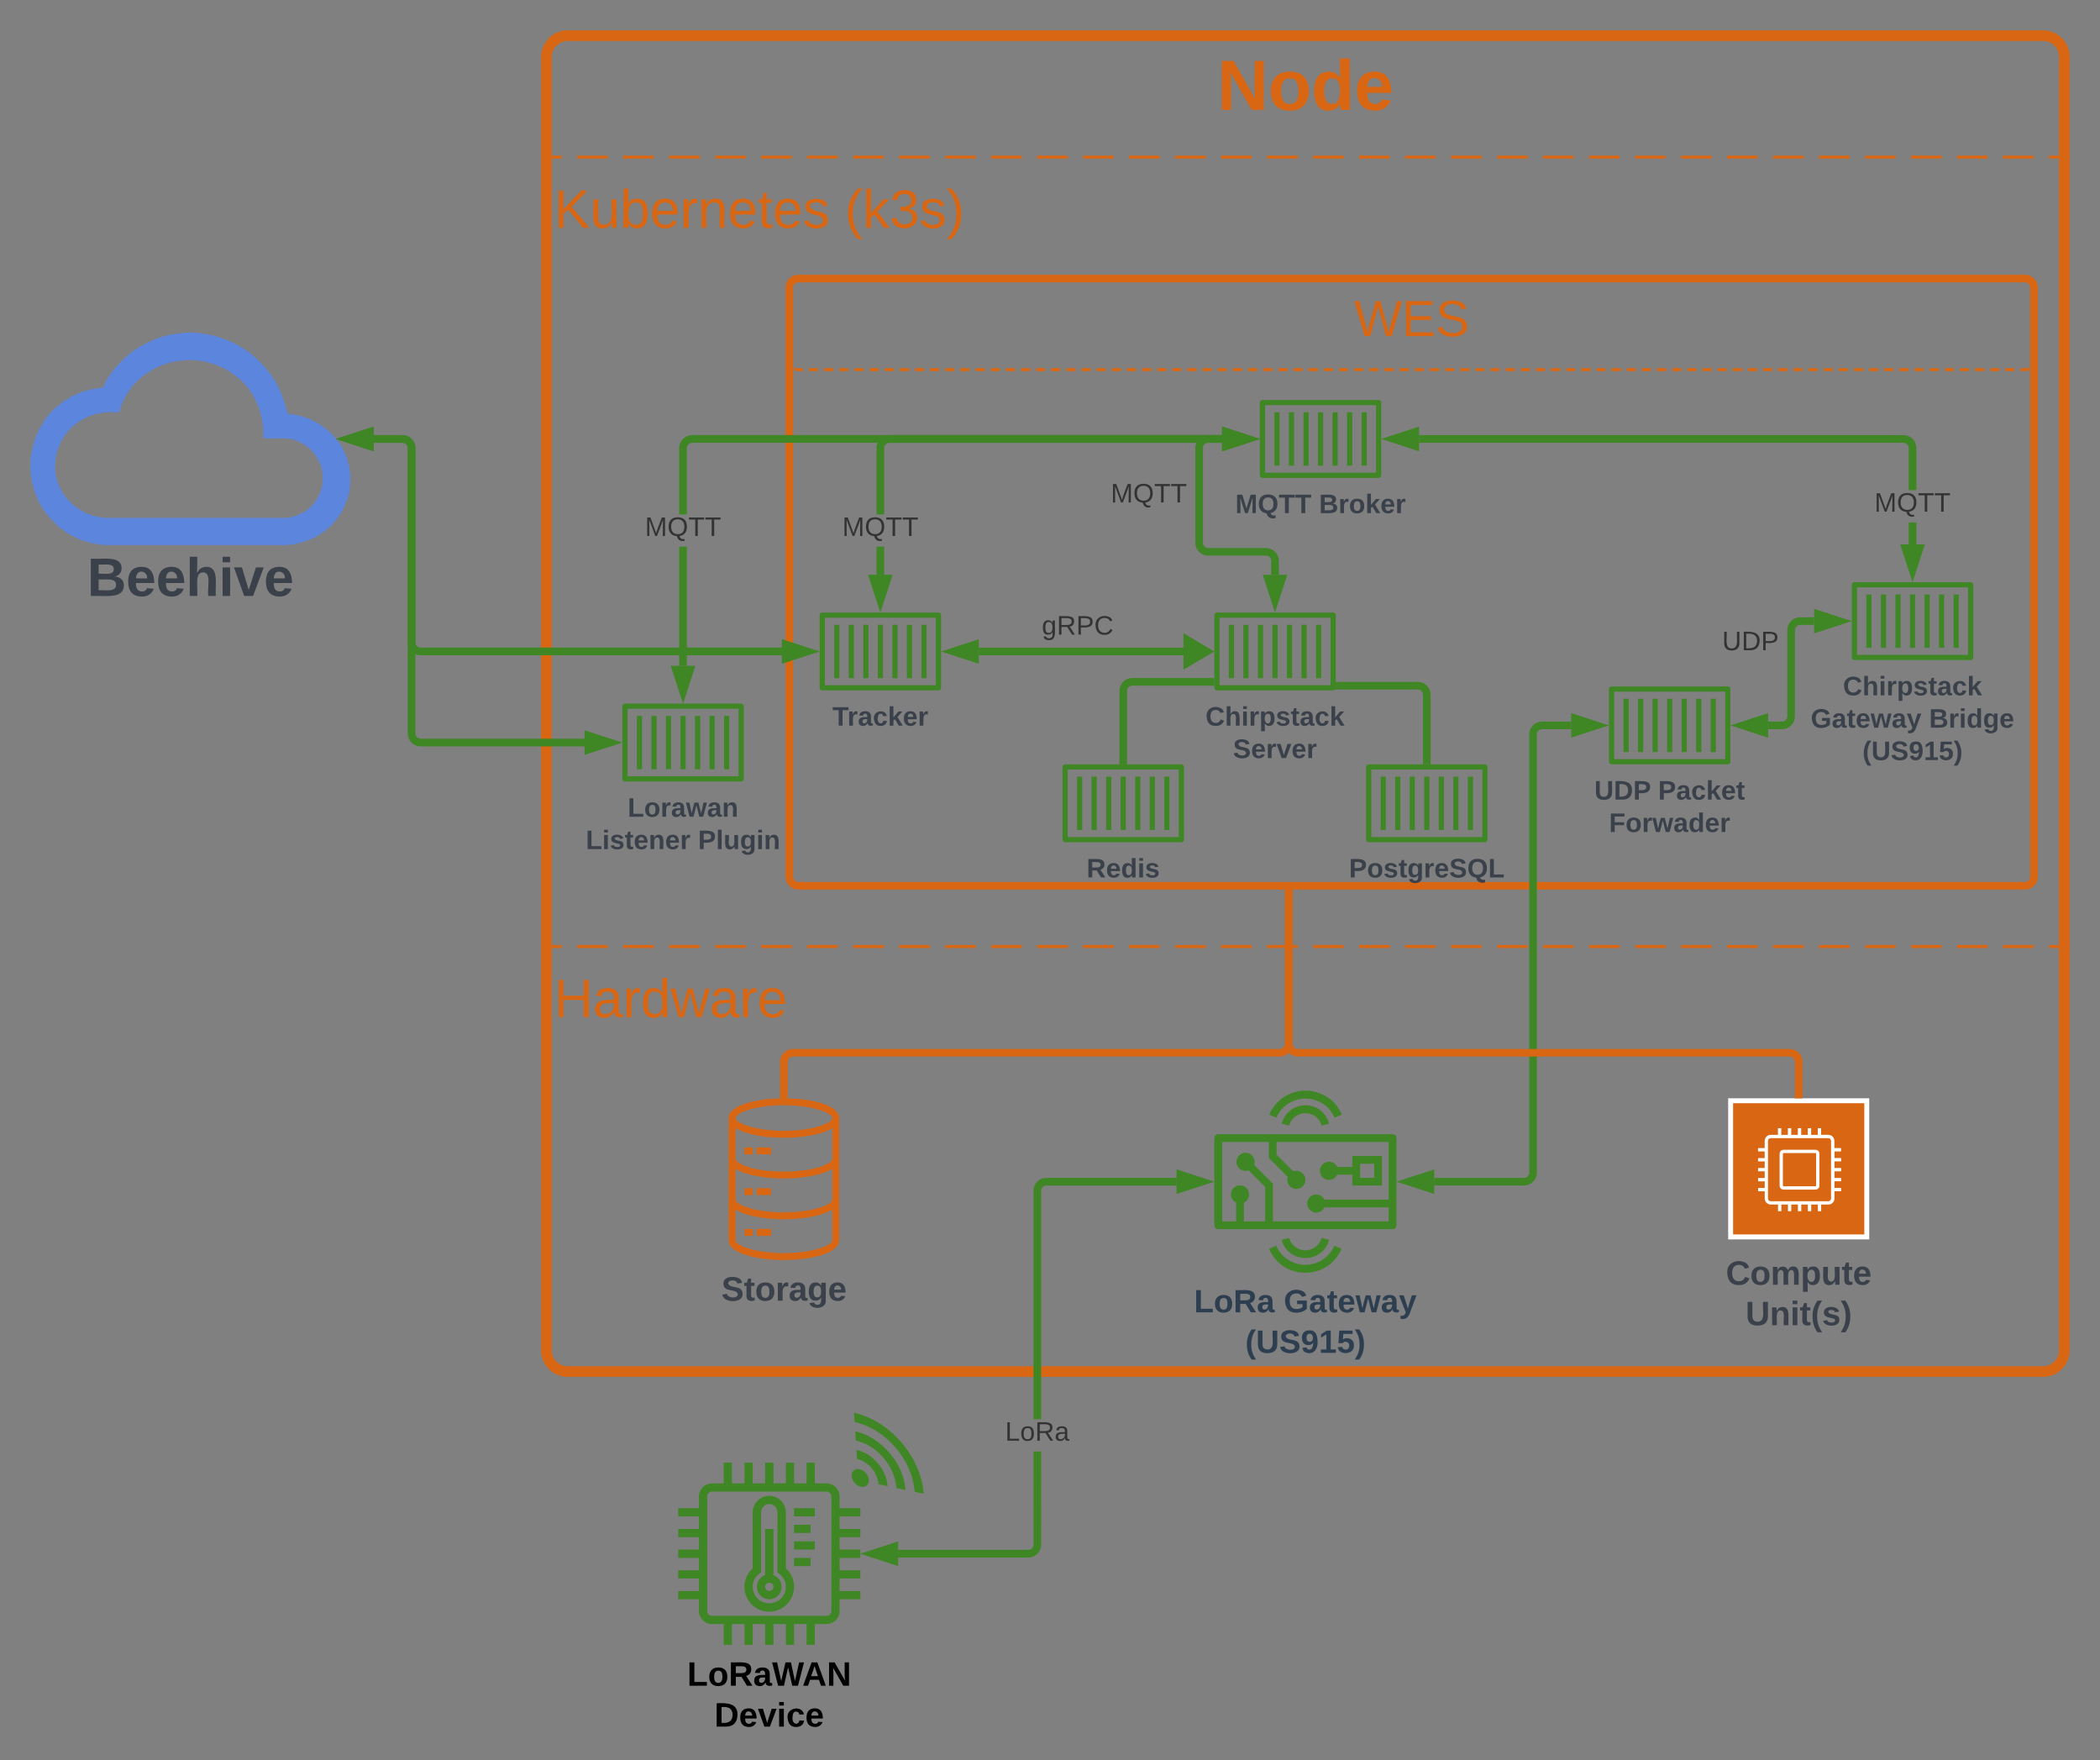 <svg xmlns="http://www.w3.org/2000/svg" xmlns:xlink="http://www.w3.org/1999/xlink" xmlns:lucid="lucid" width="1383.51" height="1159.43"><rect width="100%" height="100%" fill="#808080" stroke="none"/><g transform="translate(-259.993 203.5)" lucid:page-tab-id="0_0"><path d="M620-100h1000v520H620z" fill-opacity="0"/><path d="M640.2-100h20.2m10.1 0h20.2m10.1 0H721m10.1 0h20.2m10.1 0h20.22m10.1 0h20.2m10.1 0h20.2m10.1 0h20.2m10.1 0h20.2m10.1 0h20.2m10.1 0h20.2m10.12 0h20.2m10.1 0h20.2m10.1 0h20.2m10.1 0h20.2m10.1 0h20.2m10.1 0h20.2m10.1 0h20.22m10.1 0h20.2m10.1 0h20.2m10.1 0h20.2m10.1 0h20.2m10.1 0h20.2m10.1 0h20.2m10.12 0h20.2m10.1 0h20.2m10.1 0h20.2m10.1 0h20.2m10.1 0h20.2m10.1 0h20.2m10.1 0h20.2m10.12 0h20.2m10.1 0h10.1v10.2m0 10.2v20.38m0 10.2v20.4m0 10.2V1.95m0 10.2v20.4m0 10.18v20.4m0 10.2V93.7m0 10.2v20.4m0 10.2v20.38m0 10.2v20.4m0 10.2v20.38m0 10.2v20.4m0 10.18v20.4m0 10.2v20.38m0 10.2v20.4m0 10.2V369m0 10.2v20.4m0 10.18V420h-10.1m-10.1 0h-20.2m-10.1 0h-20.2m-10.1 0H1519m-10.1 0h-20.2m-10.1 0h-20.22m-10.1 0h-20.2m-10.1 0h-20.2m-10.1 0h-20.2m-10.1 0h-20.2m-10.1 0h-20.2m-10.1 0h-20.2m-10.12 0h-20.2m-10.1 0h-20.2m-10.1 0h-20.2m-10.1 0h-20.2m-10.1 0h-20.2m-10.1 0h-20.2m-10.1 0h-20.22m-10.1 0h-20.2m-10.1 0h-20.2m-10.1 0h-20.2m-10.1 0h-20.2m-10.1 0h-20.2m-10.1 0h-20.2m-10.12 0h-20.2m-10.1 0h-20.2m-10.1 0h-20.2m-10.1 0h-20.2m-10.1 0h-20.2m-10.1 0h-20.2m-10.1 0H670.5m-10.1 0h-20.2m-10.1 0H620v-10.2m0-10.2v-20.38m0-10.2v-20.4m0-10.2v-20.38m0-10.2v-20.4m0-10.2v-20.38m0-10.2V226.3m0-10.2v-20.4m0-10.2V165.1m0-10.2v-20.4m0-10.2v-20.38m0-10.2v-20.4m0-10.18v-20.4m0-10.2V12.17m0-10.2v-20.4m0-10.2V-49m0-10.2v-20.4m0-10.18V-100h10.1" stroke="#d86613" stroke-width="2" fill="none"/><path d="M780-14a6 6 0 0 1 6-6h808a6 6 0 0 1 6 6v388a6 6 0 0 1-6 6H786a6 6 0 0 1-6-6z" stroke="#d86613" stroke-width="5" fill-opacity="0"/><path d="M620-174a6 6 0 0 1 6-6h988a6 6 0 0 1 6 6v68a6 6 0 0 1-6 6H626a6 6 0 0 1-6-6z" fill="#fff" fill-opacity="0"/><use xlink:href="#a" transform="matrix(1,0,0,1,625,-175) translate(436.861 43.896)"/><path d="M620-166a14 14 0 0 1 14-14h972a14 14 0 0 1 14 14v852a14 14 0 0 1-14 14H634a14 14 0 0 1-14-14z" stroke="#d86613" stroke-width="7" fill-opacity="0"/><path d="M620-94a6 6 0 0 1 6-6h988a6 6 0 0 1 6 6v68a6 6 0 0 1-6 6H626a6 6 0 0 1-6-6z" fill="#fff" fill-opacity="0"/><use xlink:href="#b" transform="matrix(1,0,0,1,625,-95) translate(0 41.569)"/><use xlink:href="#c" transform="matrix(1,0,0,1,625,-95) translate(191.506 41.569)"/><path d="M620 426a6 6 0 0 1 6-6h988a6 6 0 0 1 6 6v68a6 6 0 0 1-6 6H626a6 6 0 0 1-6-6z" fill="#fff" fill-opacity="0"/><use xlink:href="#d" transform="matrix(1,0,0,1,625,425) translate(0 41.569)"/><path d="M1177.48 606.2h-114.96c-1.32 0-2.52-1.13-2.52-2.57v-57.4c0-1.45 1.2-2.58 2.52-2.58h114.96c1.32 0 2.52 1.13 2.52 2.57v57.4c0 1.45-1.2 2.58-2.52 2.58zm-112.32-5.13h109.68v-52.3h-109.68zM1130.7 537.98c-1.08-3.92-3.9-6.75-7.83-7.8-5.9-1.6-11.96 1.9-13.56 7.8l-4.93-1.35c2.3-8.63 11.13-13.78 19.76-11.5 5.78 1.54 9.96 5.7 11.5 11.5z" stroke="#fff" stroke-opacity="0" fill="#3f8624"/><path d="M1139.22 532.75c-2.2-5.08-5.83-8.68-10.9-10.88-10.56-4.56-22.84.3-27.43 10.88l-4.7-2c5.6-13.2 20.84-19.36 34.03-13.76 6.46 2.73 11.05 7.28 13.77 13.74zM1120 625.16c-7.44.03-13.72-4.75-15.63-11.95l4.94-1.28c1.08 3.92 3.9 6.74 7.83 7.8 5.9 1.6 11.96-1.9 13.56-7.8l4.93 1.3c-1.9 7.2-8.2 11.97-15.63 11.94z" stroke="#fff" stroke-opacity="0" fill="#3f8624"/><path d="M1120 634.92c-10.7 0-19.75-6-23.9-15.8l4.72-2.02c2.2 5.08 5.78 8.68 10.88 10.87 10.54 4.58 22.84-.3 27.37-10.87l4.73 2c-4.15 9.8-13.17 15.78-23.8 15.82zM1082.9 583.3c0 3.3-2.67 5.97-5.97 5.97s-5.98-2.67-5.98-5.97 2.68-5.98 5.98-5.98c3.3 0 5.97 2.68 5.97 5.98z" stroke="#fff" stroke-opacity="0" fill="#3f8624"/><path d="M1074.37 586.9h5.1v16.74h-5.1V586.9zM1086.53 561.83c0 3.3-2.68 5.97-5.98 5.97-3.3 0-5.97-2.67-5.97-5.97s2.68-5.98 5.97-5.98c3.3 0 5.98 2.68 5.98 5.98z" stroke="#fff" stroke-opacity="0" fill="#3f8624"/><path d="M1098.63 603.64h-5.1v-25.27l-13.64-13.6 3.6-3.6 15.13 15.07v27.4zM1170.43 577.48h-19.5v-19.46h19.5zm-14.38-5.1h9.27v-9.26h-9.27zM1141.52 567.75c0 3.3-2.67 5.97-5.97 5.97s-5.98-2.67-5.98-5.97 2.68-5.97 5.98-5.97c3.3 0 5.97 2.67 5.97 5.97z" stroke="#fff" stroke-opacity="0" fill="#3f8624"/><path d="M1136.75 565.2h16.75v5.1h-16.75v-5.1zM1133.15 589.3c0 3.3-2.68 5.97-5.98 5.97-3.3 0-5.97-2.68-5.97-5.97 0-3.3 2.68-5.98 5.97-5.98 3.3 0 5.98 2.68 5.98 5.98z" stroke="#fff" stroke-opacity="0" fill="#3f8624"/><path d="M1131.97 586.74h45.48v5.1h-45.48v-5.1zM1120 573.72c0 3.3-2.68 5.98-5.97 5.98-3.3 0-5.98-2.68-5.98-5.98 0-3.3 2.68-5.97 5.98-5.97 3.3 0 5.97 2.68 5.97 5.97z" stroke="#fff" stroke-opacity="0" fill="#3f8624"/><path d="M1111.06 574.4l-15.1-15.1-.06-13.06 5.1-.06.05 11 13.64 13.6-3.64 3.6z" stroke="#fff" stroke-opacity="0" fill="#3f8624"/><path d="M1119.73 593.43c12.4 0 22.45 8.78 22.45 19.6 0 10.83-10.06 19.6-22.45 19.6-12.4 0-22.45-8.77-22.45-19.6 0-10.82 10.06-19.6 22.45-19.6zM1119.73 517.4c12.4 0 22.45 8.8 22.45 19.62s-10.06 19.6-22.45 19.6c-12.4 0-22.45-8.78-22.45-19.6 0-10.82 10.06-19.6 22.45-19.6z" stroke="#fff" stroke-opacity="0" stroke-width=".37" fill="#fff" fill-opacity="0"/><use xlink:href="#e" transform="matrix(1,0,0,1,1030,643.917) translate(16.637 17.067)"/><use xlink:href="#f" transform="matrix(1,0,0,1,1030,643.917) translate(75.719 17.067)"/><use xlink:href="#g" transform="matrix(1,0,0,1,1030,643.917) translate(50.385 43.733)"/><path d="M826.8 795.4h-13.68v8.28h13.68v5.4h-13.68v8.16h13.68v5.52h-13.68v8.16h13.68v5.4h-13.68v8.28h13.68v5.4h-13.68v7.8c0 4.68-3.84 8.52-8.52 8.52h-7.8V880h-5.4v-13.68h-8.28V880h-5.4v-13.68h-8.16V880h-5.52v-13.68h-8.16V880h-5.4v-13.68h-8.28V880h-5.4v-13.68H729c-4.68 0-8.52-3.84-8.52-8.52V850H706.8v-5.4h13.68v-8.28H706.8v-5.4h13.68v-8.16H706.8v-5.52h13.68v-8.16H706.8v-5.4h13.68v-8.28H706.8V790h13.68v-7.8c0-4.68 3.84-8.52 8.52-8.52h7.8V760h5.4v13.68h8.28V760h5.4v13.68h8.16V760h5.52v13.68h8.16V760h5.4v13.68h8.28V760h5.4v13.68h7.8c4.68 0 8.52 3.84 8.52 8.52v7.8h13.68zm-19.08 62.4v-75.6c0-1.68-1.44-3.12-3.12-3.12H729c-1.68 0-3.12 1.44-3.12 3.12v75.6c0 1.68 1.44 3.12 3.12 3.12h75.6c1.68 0 3.12-1.44 3.12-3.12zm-30-28.2c3.48 3.12 5.4 7.44 5.4 12.12 0 5.04-2.16 9.6-6 12.72-2.88 2.4-6.6 3.72-10.32 3.72-1.2 0-2.28-.12-3.48-.36-6.36-1.32-11.4-6.6-12.6-12.96-1.08-5.76.96-11.4 5.16-15.24v-36.84c0-6 4.92-10.92 10.92-10.92s10.92 4.92 10.92 10.92zm-4.08 20.64c2.64-2.04 4.08-5.16 4.08-8.52 0-3.36-1.56-6.48-4.44-8.64l-1.08-.84v-39.48c0-3-2.4-5.52-5.4-5.52-3 0-5.4 2.52-5.4 5.52v39.48l-1.08.84c-3.48 2.52-5.04 6.6-4.2 10.68.72 4.32 4.08 7.8 8.28 8.64 3.36.72 6.72-.12 9.24-2.16zm-4.08-16.2c3.12 1.2 5.4 4.2 5.4 7.68 0 4.56-3.6 8.28-8.16 8.28-4.56 0-8.16-3.72-8.16-8.28 0-3.48 2.28-6.48 5.4-7.68v-30.36h5.52zm13.56-38.64V790h13.68v5.4zm0 21.84v-5.4h13.68v5.4zm0-10.92v-5.4h10.92v5.4zm0 21.84v-5.4h10.92v5.4zm-16.32 16.32c1.56 0 2.76-1.2 2.76-2.76 0-1.44-1.2-2.64-2.76-2.64-1.56 0-2.76 1.2-2.76 2.64 0 1.56 1.2 2.76 2.76 2.76z" stroke="#000" stroke-opacity="0" fill="#3f8624"/><use xlink:href="#h" transform="matrix(1,0,0,1,676.796,889) translate(35.946 17.956)"/><use xlink:href="#i" transform="matrix(1,0,0,1,676.796,889) translate(53.871 44.889)"/><path d="M945.9 814.1l-.1 1.23-.3 1.3-.52 1.23-.7 1.14-.87 1.02-1 .86-1.14.7-1.23.5-1.3.32-1.23.1h-85.85v-5h85.65l.64-.05.54-.13.5-.2.47-.3.42-.35.35-.42.3-.46.2-.52.13-.53.05-.65v-61.23h5zm89.24-236.68H949.5l-.65.05-.53.13-.5.2-.48.3-.4.35-.37.4-.28.48-.22.5-.13.54-.05.65v150.3h-5v-150.5l.1-1.23.3-1.3.52-1.25.7-1.13.86-1.02 1.02-.87 1.13-.7 1.24-.5 1.3-.32 1.23-.08h85.84z" stroke="#3f8624" stroke-width=".05" fill="#3f8624"/><path d="M849.15 824.63L834.9 820l14.25-4.63z" fill="#3f8624"/><path d="M851.65 828.08L826.8 820l24.85-8.08zm-8.67-8.08l3.67 1.2v-2.4z" stroke="#3f8624" stroke-width=".05" fill="#3f8624"/><path d="M1051.9 574.92l-14.26 4.63v-9.27z" fill="#3f8624"/><path d="M1060 574.92l-24.86 8.07v-16.16zm-19.86 1.2l3.68-1.2-3.68-1.2z" stroke="#3f8624" stroke-width=".05" fill="#3f8624"/><use xlink:href="#j" transform="matrix(1,0,0,1,922.188,731.333) translate(0 14.222)"/><g stroke="#000" stroke-opacity="0" fill="#3f8624"><path d="M834.15 763.52c2.76 3.2 4.3 7.07 4.66 10.66l5.96 1.3c-.35-5.1-2.55-10.53-6.6-15.23-4.03-4.7-9.08-7.68-13.92-8.62l.38 6.07c3.2.5 6.78 2.62 9.53 5.82z"/><path d="M842 756.77c5.23 6.08 8.12 13.25 8.6 20l5.95 1.28c-.54-8.18-4.05-16.95-10.57-24.52-6.52-7.58-14.57-12.44-22.58-14.18l.43 6.13c6.27 1.28 12.93 5.2 18.17 11.3z"/><path d="M849.9 749.96c7.8 9.07 12.05 19.63 12.67 29.22l5.95 1.28c-.75-11.24-5.77-23.44-14.73-33.84-8.96-10.4-20.2-17.08-31.2-19.5l.44 6.13c9.45 2 19.2 7.8 26.86 16.7zM830.45 766.9c2.34 2.72 2.6 6.4.56 8.15-2.03 1.75-5.66.98-8-1.74-2.34-2.7-2.6-6.4-.53-8.17 2.04-1.76 5.63-.95 7.98 1.77z"/></g><path d="M780-14a6 6 0 0 1 6-6h808a6 6 0 0 1 6 6v48a6 6 0 0 1-6 6H786a6 6 0 0 1-6-6z" fill="#fff" fill-opacity="0"/><path d="M783.28-19.35l.87-.36.9-.23.95-.07h3m3.98 0h6m3.98 0h5.98m4 0h5.98m4 0h5.97m3.98 0h6m3.98 0h5.98m4 0h5.98m4 0h5.97m4 0h5.97m4 0h5.98m4 0h5.97m4 0h5.98m4 0h5.97m4 0h5.98m4 0h5.97m4 0h5.98m4 0h5.97m4 0h5.98m4 0h5.97m4 0h5.98m4 0h5.97m4 0h5.98m4 0h5.97m4 0h5.98m4 0h5.97m4 0h5.98m4 0h5.98m4 0h5.97m4 0h5.98m4 0h5.97m4 0h5.98m4 0h5.97m4 0h5.98m4 0h5.97m4 0h5.98m4 0h5.97m4 0h5.98m4 0h5.97m4 0h5.98m4 0h5.98m4 0h5.98m4 0h5.98m4 0h5.97m4 0h5.98m4 0h5.98m4 0h5.98m4 0h5.97m4 0h5.98m4 0h5.98m4 0h5.98m4 0h5.97m4 0h5.98m4 0h5.98m4 0h5.98m4 0h5.97m4 0h5.98m4 0h6m3.98 0h5.98m4 0h5.98m4 0h5.97m4 0h6m3.98 0h5.98m4 0h5.98m4 0h5.97m4 0h6m3.98 0h5.98m4 0h5.98m4 0h5.97m4 0h6m3.98 0h5.98m4 0h5.98m4 0h5.97m4 0h6m3.98 0h5.98m4 0h5.98m4 0h5.98m4 0h5.97m3.98 0h6m3.98 0h5.98m4 0h5.98m4 0h2.98l.94.07.9.22.88.35m2.63 2.63l.36.87.23.9.07.95v2.88m0 3.84v5.76m0 3.84v5.76m0 3.84v5.76m0 3.84v5.76m0 3.84V34l-.07.94-.22.9-.35.88m-2.63 2.63l-.87.36-.9.23-.95.07h-3m-3.98 0h-6m-3.98 0h-5.98m-4 0h-5.98m-4 0h-5.97m-3.98 0h-6m-3.98 0h-5.98m-4 0h-5.98m-4 0h-5.98m-4 0h-5.97m-4 0h-5.98m-4 0h-5.97m-4 0h-5.98m-4 0h-5.97m-4 0h-5.98m-4 0h-5.97m-4 0h-5.98m-4 0h-5.97m-4 0h-5.98m-4 0h-5.97m-4 0h-5.98m-4 0h-5.97m-4 0h-5.98m-4 0h-5.97m-4 0h-5.98m-4 0h-5.97m-4 0h-5.98m-4 0h-5.98m-4 0h-5.97m-4 0h-5.98m-4 0h-5.97m-4 0h-5.98m-4 0h-5.97m-4 0h-5.98m-4 0h-5.97m-4 0h-5.98m-4 0h-5.97m-4 0h-5.98m-4 0h-5.97m-4 0h-5.98m-4 0H1192m-4 0h-5.98m-4 0h-5.98m-4 0h-5.97m-4 0h-5.98m-4 0h-5.98m-4 0h-5.98m-4 0h-5.97m-4 0h-5.98m-4 0h-5.98m-4 0h-5.98m-4 0h-5.97m-4 0h-5.98m-4 0h-5.98m-4 0h-5.98m-4 0h-5.97m-4 0h-5.98m-4 0h-6m-3.98 0h-5.98m-4 0h-5.98m-4 0h-5.97m-4 0h-6m-3.98 0h-5.98m-4 0h-5.98m-4 0h-5.97m-4 0h-6m-3.98 0h-5.98m-4 0h-5.98m-4 0h-5.97m-4 0h-6m-3.98 0h-5.98m-4 0h-5.98m-4 0h-5.98m-4 0h-5.97m-3.98 0h-6m-3.98 0h-5.98m-4 0h-5.98m-4 0h-5.97m-3.98 0h-6m-3.98 0h-5.98m-4 0H793m-4 0H786l-.94-.07-.9-.22-.88-.35m-2.63-2.63l-.36-.87-.23-.9L780 34v-2.88m0-3.84v-5.76m0-3.84v-5.76m0-3.84V2.32m0-3.84v-5.76m0-3.84V-14l.07-.94.22-.9.35-.88" stroke="#d86613" stroke-width="2" fill="none"/><use xlink:href="#k" transform="matrix(1,0,0,1,785,-15) translate(367.083 32.917)"/><path d="M776.42 520c-18.2 0-36.42 4.58-36.42 13v80.53c0 8.52 18.36 13 36.42 13 18.06 0 36.42-4.48 36.42-13V533c0-8.53-18.2-13-36.42-13zm0 4.58c19.23 0 31.9 5.1 31.9 8.42 0 3.3-12.74 8.4-31.9 8.4-19.08 0-31.83-5.1-31.83-8.4 0-3.4 12.6-8.42 31.82-8.42zm0 97.37c-19.23 0-31.83-5.12-31.83-8.42V593.3c6.54 4.25 19.3 6.38 31.82 6.38 12.6 0 25.35-2.23 31.9-6.4v20.25c0 3.3-12.67 8.42-31.9 8.42zm0-26.85c-19.23 0-31.83-5-31.83-8.4v-20.25c6.54 4.15 19.3 6.4 31.82 6.4 12.6 0 25.35-2.36 31.9-6.4v20.24c0 3.4-12.67 8.4-31.9 8.4zm0-26.84c-20.98 0-31.83-5.43-31.83-8.42V539.6c6.54 4.26 19.3 6.4 31.82 6.4 12.6 0 25.35-2.14 31.9-6.4v20.24c0 3-10.92 8.42-31.9 8.42z" stroke="#fff" stroke-opacity="0" fill="#d86613"/><path d="M750.47 552.34h5.4v4.57h-5.4v-4.56zM750.47 579.2h5.4v4.56h-5.4v-4.57zM750.47 606.04h5.4v4.57h-5.4v-4.56zM758.48 552.34H768v4.57h-9.52v-4.56zM758.48 579.2H768v4.56h-9.52v-4.57zM758.48 606.04H768v4.57h-9.52v-4.56z" stroke="#fff" stroke-opacity="0" fill="#d86613"/><use xlink:href="#l" transform="matrix(1,0,0,1,710,635.529) translate(25.235 17.778)"/><path d="M1400.17 521.64h89.66v89.67h-89.66z" stroke="#fff" stroke-opacity="0" fill="#d86613"/><path d="M1488.22 523.25v86.44h-86.44v-86.45h86.44m3.25-3.25h-92.94v92.95h92.94V520z" stroke="#fff" stroke-opacity="0" fill="#fff"/><path d="M1472.88 555v-2.2h-4.37v-4.75c0-2.2-1.8-4-3.98-4h-4.76v-4.37h-2.18v4.38h-4.38v-4.38h-2.2v4.38h-4.36v-4.38h-2.2v4.38h-4.36v-4.38h-2.2v4.38h-4.36v-4.38h-2.2v4.38h-4.74c-2.2 0-4 1.8-4 4v4.74h-4.37v2.2h4.38v4.37h-4.37v2.18h4.38v4.38h-4.37v2.18h4.38v4.4h-4.37v2.17h4.38v4.38h-4.37v2.2h4.38v4.74c0 2.18 1.8 3.98 4 3.98h4.75v4.38h2.2v-4.38h4.36v4.38h2.18v-4.38h4.37v4.38h2.2v-4.38h4.36v4.38h2.2v-4.38h4.38v4.38h2.18v-4.38h4.76c2.2 0 4-1.8 4-4v-4.75h4.36v-2.18h-4.37v-4.38h4.38v-2.18h-4.37v-4.4h4.38v-2.17h-4.37v-4.38h4.38v-2.18h-4.37V555zm-6.56 31c0 .98-.82 1.8-1.8 1.8h-37.94c-1 0-1.8-.82-1.8-1.8v-37.95c0-1 .8-1.8 1.8-1.8h37.94c.98 0 1.8.8 1.8 1.8z" stroke="#fff" stroke-opacity="0" fill="#fff"/><path d="M1456.07 553.9h-21.05c-1.4 0-2.6 1.18-2.6 2.6v21.04c0 1.42 1.2 2.6 2.6 2.6h21.05c1.42 0 2.6-1.18 2.6-2.6V556.5c0-1.42-1.18-2.6-2.6-2.6zm.42 23.64c0 .24-.2.42-.43.42h-21.05c-.23 0-.42-.18-.42-.42V556.5c0-.24.2-.42.42-.42h21.05c.24 0 .42.18.42.42z" stroke="#fff" stroke-opacity="0" fill="#fff"/><path d="M1390 630.7a6 6 0 0 1 6-6h98a6 6 0 0 1 6 6v41.33a6 6 0 0 1-6 6h-98a6 6 0 0 1-6-6z" fill="none"/><use xlink:href="#m" transform="matrix(1,0,0,1,1390,624.695) translate(7.006 18.111)"/><use xlink:href="#n" transform="matrix(1,0,0,1,1390,624.695) translate(19.969 44.778)"/><path d="M1398.32 300h-76.64c-.88 0-1.68-.77-1.68-1.7v-47.9c0-.93.8-1.7 1.68-1.7h76.64c.88 0 1.68.77 1.68 1.7v47.9c0 .93-.8 1.7-1.68 1.7zm-74.88-3.4h73.12v-44.5h-73.12z" stroke="#fff" stroke-opacity="0" fill="#3f8624"/><path d="M1329.58 256.8h3.4v35.13h-3.4V256.8zM1339.15 256.8h3.4v35.13h-3.4V256.8zM1348.73 256.8h3.4v35.13h-3.4V256.8zM1358.3 256.8h3.4v35.13h-3.4V256.8zM1367.88 256.8h3.4v35.13h-3.4V256.8zM1377.45 256.8h3.4v35.13h-3.4V256.8zM1387.03 256.8h3.4v35.13h-3.4V256.8z" stroke="#fff" stroke-opacity="0" fill="#3f8624"/><use xlink:href="#o" transform="matrix(1,0,0,1,1290,309) translate(20.37 14.222)"/><use xlink:href="#p" transform="matrix(1,0,0,1,1290,309) translate(62.395 14.222)"/><use xlink:href="#q" transform="matrix(1,0,0,1,1290,309) translate(30.074 35.556)"/><path d="M1204.86 574.92H1264a6 6 0 0 0 6-6V280.35a6 6 0 0 1 6-6h19.14" stroke="#3f8624" stroke-width="5" fill="none"/><path d="M1188.1 574.92l14.26-4.64v9.27zM1311.9 274.35l-14.26 4.63v-9.27z" stroke="#3f8624" stroke-width="5" fill="#3f8624"/><path d="M1558.32 231.3h-76.64c-.88 0-1.68-.77-1.68-1.7v-47.9c0-.93.8-1.7 1.68-1.7h76.64c.88 0 1.68.77 1.68 1.7v47.9c0 .93-.8 1.7-1.68 1.7zm-74.88-3.4h73.12v-44.5h-73.12z" stroke="#fff" stroke-opacity="0" fill="#3f8624"/><path d="M1489.58 188.1h3.4v35.13h-3.4V188.1zM1499.15 188.1h3.4v35.13h-3.4V188.1zM1508.73 188.1h3.4v35.13h-3.4V188.1zM1518.3 188.1h3.4v35.13h-3.4V188.1zM1527.88 188.1h3.4v35.13h-3.4V188.1zM1537.45 188.1h3.4v35.13h-3.4V188.1zM1547.03 188.1h3.4v35.13h-3.4V188.1z" stroke="#fff" stroke-opacity="0" fill="#3f8624"/><use xlink:href="#r" transform="matrix(1,0,0,1,1450,240.3) translate(24.173 14.222)"/><use xlink:href="#s" transform="matrix(1,0,0,1,1450,240.3) translate(2.938 35.556)"/><use xlink:href="#t" transform="matrix(1,0,0,1,1450,240.3) translate(80.914 35.556)"/><use xlink:href="#u" transform="matrix(1,0,0,1,1450,240.3) translate(36.988 56.889)"/><path d="M1424.86 274.35h9.14a6 6 0 0 0 6-6v-56.7a6 6 0 0 1 6-6h9.14" stroke="#3f8624" stroke-width="5" fill="none"/><path d="M1408.1 274.35l14.26-4.64v9.3zM1471.9 205.65l-14.26 4.63V201z" stroke="#3f8624" stroke-width="5" fill="#3f8624"/><use xlink:href="#v" transform="matrix(1,0,0,1,1394.568,210.596) translate(0 14.222)"/><path d="M1168.32 111.3h-76.64c-.88 0-1.68-.77-1.68-1.7V61.7c0-.93.8-1.7 1.68-1.7h76.64c.88 0 1.68.77 1.68 1.7v47.9c0 .93-.8 1.7-1.68 1.7zm-74.88-3.4h73.12V63.4h-73.12z" stroke="#fff" stroke-opacity="0" fill="#3f8624"/><path d="M1099.58 68.1h3.4v35.13h-3.4V68.1zM1109.15 68.1h3.4v35.13h-3.4V68.1zM1118.73 68.1h3.4v35.13h-3.4V68.1zM1128.3 68.1h3.4v35.13h-3.4V68.1zM1137.88 68.1h3.4v35.13h-3.4V68.1zM1147.45 68.1h3.4v35.13h-3.4V68.1zM1157.03 68.1h3.4v35.13h-3.4V68.1z" stroke="#fff" stroke-opacity="0" fill="#3f8624"/><use xlink:href="#w" transform="matrix(1,0,0,1,1060,120.3) translate(13.827 14.222)"/><use xlink:href="#x" transform="matrix(1,0,0,1,1060,120.3) translate(68.988 14.222)"/><path d="M1522.5 155.14h-5v-14.47h5zm-7.17-71.9l1.3.32 1.23.5 1.14.7 1.02.87.86 1.02.7 1.14.5 1.22.32 1.3.1 1.23v27.78h-5V91.75l-.05-.65-.13-.53-.2-.5-.3-.47-.35-.42-.42-.36-.46-.28-.52-.2-.53-.14-.65-.05h-319.04v-5h319.24z" stroke="#3f8624" stroke-width=".05" fill="#3f8624"/><path d="M1520 171.9l-4.63-14.26h9.27z" fill="#3f8624"/><path d="M1520 180l-8.08-24.86h16.16zm-1.2-19.86l1.2 3.68 1.2-3.68z" stroke="#3f8624" stroke-width=".05" fill="#3f8624"/><path d="M1192.36 90.28l-14.27-4.63 14.26-4.64z" fill="#3f8624"/><path d="M1194.86 93.73L1170 85.65l24.86-8.08zm-8.68-8.08l3.68 1.2v-2.4z" stroke="#3f8624" stroke-width=".05" fill="#3f8624"/><use xlink:href="#y" transform="matrix(1,0,0,1,1494.889,119.333) translate(0 14.222)"/><path d="M1138.32 251.3h-76.64c-.88 0-1.68-.77-1.68-1.7v-47.9c0-.93.8-1.7 1.68-1.7h76.64c.88 0 1.68.77 1.68 1.7v47.9c0 .93-.8 1.7-1.68 1.7zm-74.88-3.4h73.12v-44.5h-73.12z" stroke="#fff" stroke-opacity="0" fill="#3f8624"/><path d="M1069.58 208.1h3.4v35.13h-3.4V208.1zM1079.15 208.1h3.4v35.13h-3.4V208.1zM1088.73 208.1h3.4v35.13h-3.4V208.1zM1098.3 208.1h3.4v35.13h-3.4V208.1zM1107.88 208.1h3.4v35.13h-3.4V208.1zM1117.45 208.1h3.4v35.13h-3.4V208.1zM1127.03 208.1h3.4v35.13h-3.4V208.1z" stroke="#fff" stroke-opacity="0" fill="#3f8624"/><use xlink:href="#r" transform="matrix(1,0,0,1,1030,260.3) translate(24.173 14.222)"/><use xlink:href="#z" transform="matrix(1,0,0,1,1030,260.3) translate(42.346 35.556)"/><path d="M1065.14 85.65H1056a6 6 0 0 0-6 6V154a6 6 0 0 0 6 6h38a6 6 0 0 1 6 6v9.14" stroke="#3f8624" stroke-width="5" fill="none"/><path d="M1081.9 85.65l-14.26 4.63v-9.27zM1100 191.9l-4.63-14.26h9.27z" stroke="#3f8624" stroke-width="5" fill="#3f8624"/><use xlink:href="#y" transform="matrix(1,0,0,1,991.778,113.269) translate(0 14.222)"/><path d="M878.32 251.3h-76.64c-.88 0-1.68-.77-1.68-1.7v-47.9c0-.93.8-1.7 1.68-1.7h76.64c.88 0 1.68.77 1.68 1.7v47.9c0 .93-.8 1.7-1.68 1.7zm-74.88-3.4h73.12v-44.5h-73.12z" stroke="#fff" stroke-opacity="0" fill="#3f8624"/><path d="M809.58 208.1h3.4v35.13h-3.4V208.1zM819.15 208.1h3.4v35.13h-3.4V208.1zM828.73 208.1h3.4v35.13h-3.4V208.1zM838.3 208.1h3.4v35.13h-3.4V208.1zM847.88 208.1h3.4v35.13h-3.4V208.1zM857.45 208.1h3.4v35.13h-3.4V208.1zM867.03 208.1h3.4v35.13h-3.4V208.1z" stroke="#fff" stroke-opacity="0" fill="#3f8624"/><use xlink:href="#A" transform="matrix(1,0,0,1,770,260.3) translate(38.42 14.222)"/><path d="M842.5 175.14h-5v-18.47h5zm222.64-87H846.1l-.65.06-.53.13-.5.2-.47.3-.42.35-.36.42-.28.47-.22.5-.13.53-.05.65v43.58h-5V91.55l.1-1.23.3-1.3.52-1.23.7-1.15.86-1.02 1.02-.86 1.14-.7 1.23-.5 1.3-.32 1.23-.1h219.24z" stroke="#3f8624" stroke-width=".05" fill="#3f8624"/><path d="M840 191.9l-4.63-14.26h9.26z" fill="#3f8624"/><path d="M840 200l-8.08-24.86h16.16zm-1.2-19.86l1.2 3.68 1.2-3.68z" stroke="#3f8624" stroke-width=".05" fill="#3f8624"/><path d="M1081.9 85.65l-14.26 4.63v-9.27z" fill="#3f8624"/><path d="M1090 85.65l-24.86 8.08V77.57zm-19.86 1.2l3.68-1.2-3.68-1.2z" stroke="#3f8624" stroke-width=".05" fill="#3f8624"/><use xlink:href="#y" transform="matrix(1,0,0,1,814.889,135.333) translate(0 14.222)"/><path d="M904.86 225.65h139.8" stroke="#3f8624" stroke-width="5" fill="none"/><path d="M888.1 225.65l14.26-4.64v9.28zM1055.1 225.65l-12.92 7.64V218z" stroke="#3f8624" stroke-width="5" fill="#3f8624"/><use xlink:href="#B" transform="matrix(1,0,0,1,946.346,200.317) translate(0 14.222)"/><path d="M1238.32 351.3h-76.64c-.88 0-1.68-.77-1.68-1.7v-47.9c0-.93.8-1.7 1.68-1.7h76.64c.88 0 1.68.77 1.68 1.7v47.9c0 .93-.8 1.7-1.68 1.7zm-74.88-3.4h73.12v-44.5h-73.12z" stroke="#fff" stroke-opacity="0" fill="#3f8624"/><path d="M1169.58 308.1h3.4v35.13h-3.4V308.1zM1179.15 308.1h3.4v35.13h-3.4V308.1zM1188.73 308.1h3.4v35.13h-3.4V308.1zM1198.3 308.1h3.4v35.13h-3.4V308.1zM1207.88 308.1h3.4v35.13h-3.4V308.1zM1217.45 308.1h3.4v35.13h-3.4V308.1zM1227.03 308.1h3.4v35.13h-3.4V308.1z" stroke="#fff" stroke-opacity="0" fill="#3f8624"/><use xlink:href="#C" transform="matrix(1,0,0,1,1130,360.3) translate(18.741 14.222)"/><path d="M1142.5 248.2h51.5a6 6 0 0 1 6 6v43.3" stroke="#3f8624" stroke-width="5" fill="none"/><path d="M1142.56 250.7h-3.03l.47-1.1v-3.9h2.56zM1202.5 300h-5v-2.56h5z" stroke="#3f8624" stroke-width=".05" fill="#3f8624"/><path d="M1038.32 351.3h-76.64c-.88 0-1.68-.77-1.68-1.7v-47.9c0-.93.8-1.7 1.68-1.7h76.64c.88 0 1.68.77 1.68 1.7v47.9c0 .93-.8 1.7-1.68 1.7zm-74.88-3.4h73.12v-44.5h-73.12z" stroke="#fff" stroke-opacity="0" fill="#3f8624"/><path d="M969.58 308.1h3.4v35.13h-3.4V308.1zM979.15 308.1h3.4v35.13h-3.4V308.1zM988.73 308.1h3.4v35.13h-3.4V308.1zM998.3 308.1h3.4v35.13h-3.4V308.1zM1007.88 308.1h3.4v35.13h-3.4V308.1zM1017.45 308.1h3.4v35.13h-3.4V308.1zM1027.03 308.1h3.4v35.13h-3.4V308.1z" stroke="#fff" stroke-opacity="0" fill="#3f8624"/><use xlink:href="#D" transform="matrix(1,0,0,1,930,360.3) translate(45.852 14.222)"/><path d="M1000 297.5v-45.85a6 6 0 0 1 6-6h51.5" stroke="#3f8624" stroke-width="5" fill="none"/><path d="M1002.5 300h-5v-2.56h5zM1060 248.15h-2.56v-5h2.56z" stroke="#3f8624" stroke-width=".05" fill="#3f8624"/><path d="M389 15.65l5.9.84 4.85.83 4.43 1.26 6.1 2.23 4.86 2.24 6.74 3.92 4.43 3.35 4.86 4.48 4 4.34 3.6 4.62 3.15 4.9 3.18 6.43 2.1 6.02 1.48 4.48.84 3.36 3.38.55 5.7 1.12 5.26 1.82 6.74 3.5 5.06 3.77 3.8 3.64 4.43 5.33 2.53 4.62 2.1 4.9 1.7 6.3.62 5.74-.2 6.3-.43 3.9-1.5 5.2-1.88 4.6-2.1 4.2-3.17 4.35-3.17 3.78-4.42 3.78-5.27 3.5-4.86 2.25-4.85 1.68-5.28 1.26-4.85.55H328.5l-7.4-1.12-7.8-2.24-8.2-4.07-6.13-4.34-6.32-6.3-3.8-4.9-2.95-4.9-2.74-6.17-1.9-6.86-1.05-5.88-.2-5.33.2-6.02.85-4.2 1.9-7.42 2.95-6.86 4.43-7.14 4.85-5.6L301.7 61l6.55-3.9 6.32-2.67 5.9-1.54 5.28-.85 1.9-.14 3.16-6.15 5.28-7.14 5.06-5.3 5.9-5.05 5.27-3.5 5.7-2.94 5.06-2.23 6.54-2.1 6.1-1.12 6.76-.7zm-11.6 18.62l-5.7 1.12-4.42 1.53-4.22 1.68-4.42 2.53-3.6 2.38-4 3.37-4 4.06-2.53 3.78-1.88 2.95-2.32 4.76-1.7 5.6h-8.64l-6.32 1-5.48 1.8-5.06 2.67-4.85 3.5-4.43 4.62-3.37 5.17-2.74 6.58-1.05 4.76-.42 4.9.2 4.63.86 4.62 1.88 4.9 2.53 4.76 3.18 3.93 3.58 3.5 4.43 3.08 3.78 2.1 4.22 1.55 4.22.98 4.2.56h118.5l3.16-.3 2.95-.7 4.43-1.8 3.8-2.25 3.36-2.94 2.75-3.5 2.53-4.75 1.26-3.92.42-3.64.2-3.65-.4-2.52-.64-3.78-1.7-3.78-1.25-2.38-1.9-2.67-3.17-3.36-4-2.8-3.8-1.96-4-1.25-4-.42h-14.35l-.2-6.16-.43-4.62L431.8 69l-1.7-5.05-2.52-5.46-2.32-3.8-2.32-3.35-4-4.2-3.8-3.08-3.6-2.66-3.78-2.23-3.58-1.54-4-1.54-5.07-1.4-6.95-1h-4.42z" stroke="#000" stroke-opacity="0" stroke-width=".01" fill="#5c85de"/><use xlink:href="#E" transform="matrix(1,0,0,1,280,160.65) translate(37.451 28.444)"/><path d="M748.32 311.3h-76.64c-.88 0-1.68-.77-1.68-1.7v-47.9c0-.93.8-1.7 1.68-1.7h76.64c.88 0 1.68.77 1.68 1.7v47.9c0 .93-.8 1.7-1.68 1.7zm-74.88-3.4h73.12v-44.5h-73.12z" stroke="#fff" stroke-opacity="0" fill="#3f8624"/><path d="M679.58 268.1h3.4v35.13h-3.4V268.1zM689.15 268.1h3.4v35.13h-3.4V268.1zM698.73 268.1h3.4v35.13h-3.4V268.1zM708.3 268.1h3.4v35.13h-3.4V268.1zM717.88 268.1h3.4v35.13h-3.4V268.1zM727.45 268.1h3.4v35.13h-3.4V268.1zM737.03 268.1h3.4v35.13h-3.4V268.1z" stroke="#fff" stroke-opacity="0" fill="#3f8624"/><use xlink:href="#F" transform="matrix(1,0,0,1,640,320.3) translate(33.531 14.222)"/><use xlink:href="#G" transform="matrix(1,0,0,1,640,320.3) translate(5.951 35.556)"/><use xlink:href="#H" transform="matrix(1,0,0,1,640,320.3) translate(79.877 35.556)"/><path d="M712.5 235.14h-5v-78.47h5zm352.64-147H716.1l-.65.06-.53.13-.5.2-.47.3-.42.35-.36.42-.28.47-.22.5-.13.53-.05.65v43.58h-5V91.55l.1-1.23.3-1.3.52-1.23.7-1.15.86-1.02 1.02-.86 1.14-.7 1.23-.5 1.3-.32 1.23-.1h349.24z" stroke="#3f8624" stroke-width=".05" fill="#3f8624"/><path d="M710 251.9l-4.63-14.26h9.26z" fill="#3f8624"/><path d="M710 260l-8.08-24.86h16.16zm-1.2-19.86l1.2 3.68 1.2-3.68z" stroke="#3f8624" stroke-width=".05" fill="#3f8624"/><path d="M1081.9 85.65l-14.26 4.63v-9.27z" fill="#3f8624"/><path d="M1090 85.65l-24.86 8.08V77.57zm-19.86 1.2l3.68-1.2-3.68-1.2z" stroke="#3f8624" stroke-width=".05" fill="#3f8624"/><use xlink:href="#y" transform="matrix(1,0,0,1,684.889,135.333) translate(0 14.222)"/><path d="M526.5 83.25l1.3.3 1.22.52 1.14.7 1 .86.88 1.02.7 1.14.5 1.22.32 1.3.1 1.23v188l.05.65.14.53.2.5.3.47.35.42.4.36.47.28.5.2.54.14.66.05h107.88v5H537.06l-1.23-.1-1.3-.3-1.23-.52-1.14-.7-1.02-.86-.86-1.02-.7-1.14-.5-1.22-.32-1.3-.1-1.23v-188l-.05-.65-.12-.53-.2-.5-.3-.47-.35-.42-.42-.36-.46-.28-.5-.2-.53-.14-.64-.05h-18.9v-5h19.1z" stroke="#3f8624" stroke-width=".05" fill="#3f8624"/><path d="M661.9 285.65l-14.26 4.64V281z" fill="#3f8624"/><path d="M670 285.65l-24.86 8.08v-16.16zm-19.86 1.2l3.68-1.2-3.68-1.2z" stroke="#3f8624" stroke-width=".05" fill="#3f8624"/><path d="M503.66 90.28l-14.27-4.63L503.65 81z" fill="#3f8624"/><path d="M506.16 93.73l-24.86-8.08 24.86-8.08zm-8.68-8.08l3.68 1.2v-2.4zM526.5 83.25l1.3.3 1.22.52 1.14.7 1 .86.88 1.02.7 1.14.5 1.22.32 1.3.1 1.23v128l.05.65.14.53.2.5.3.47.35.42.4.35.47.3.5.2.54.13.66.05h237.88v5H537.06l-1.23-.1-1.3-.3-1.23-.52-1.14-.7-1.02-.86-.86-1.02-.7-1.14-.5-1.22-.32-1.3-.1-1.23v-128l-.05-.65-.12-.53-.2-.5-.3-.47-.35-.42-.42-.36-.46-.28-.5-.2-.53-.14-.64-.05h-18.9v-5h19.1z" stroke="#3f8624" stroke-width=".05" fill="#3f8624"/><path d="M791.9 225.65l-14.26 4.63V221z" fill="#3f8624"/><path d="M800 225.65l-24.86 8.08v-16.16zm-19.86 1.2l3.68-1.2-3.68-1.2z" stroke="#3f8624" stroke-width=".05" fill="#3f8624"/><path d="M503.66 90.28l-14.27-4.63L503.65 81z" fill="#3f8624"/><path d="M506.16 93.73l-24.86-8.08 24.86-8.08zm-8.68-8.08l3.68 1.2v-2.4z" stroke="#3f8624" stroke-width=".05" fill="#3f8624"/><path d="M776.42 517.5V496a6 6 0 0 1 6-6h320.6a6 6 0 0 0 6-6v-99" stroke="#d86613" stroke-width="5" fill="none"/><path d="M778.92 520.08l-2.5-.08-2.5.17v-2.73h5zM1111.53 385.06h-5v-2.56h5z" stroke="#d86613" stroke-width=".05" fill="#d86613"/><path d="M1445 517.5V496a6 6 0 0 0-6-6h-323.97a6 6 0 0 1-6-6v-99" stroke="#d86613" stroke-width="5" fill="none"/><path d="M1447.5 520h-5v-2.56h5zM1111.53 385.06h-5v-2.56h5z" stroke="#d86613" stroke-width=".05" fill="#d86613"/><defs><path fill="#d86613" d="M175 0L67-191c6 58 2 128 3 191H24v-248h59L193-55c-6-58-2-129-3-193h46V0h-61" id="I"/><path fill="#d86613" d="M110-194c64 0 96 36 96 99 0 64-35 99-97 99-61 0-95-36-95-99 0-62 34-99 96-99zm-1 164c35 0 45-28 45-65 0-40-10-65-43-65-34 0-45 26-45 65 0 36 10 65 43 65" id="J"/><path fill="#d86613" d="M88-194c31-1 46 15 58 34l-1-101h50l1 261h-48c-2-10 0-23-3-31C134-8 116 4 84 4 32 4 16-41 15-95c0-56 19-97 73-99zm17 164c33 0 40-30 41-66 1-37-9-64-41-64s-38 30-39 65c0 43 13 65 39 65" id="K"/><path fill="#d86613" d="M185-48c-13 30-37 53-82 52C43 2 14-33 14-96s30-98 90-98c62 0 83 45 84 108H66c0 31 8 55 39 56 18 0 30-7 34-22zm-45-69c5-46-57-63-70-21-2 6-4 13-4 21h74" id="L"/><g id="a"><use transform="matrix(0.13,0,0,0.13,0,0)" xlink:href="#I"/><use transform="matrix(0.13,0,0,0.13,33.574,0)" xlink:href="#J"/><use transform="matrix(0.13,0,0,0.13,61.963,0)" xlink:href="#K"/><use transform="matrix(0.13,0,0,0.13,90.352,0)" xlink:href="#L"/></g><path fill="#d86613" d="M194 0L95-120 63-95V0H30v-248h33v124l119-124h40L117-140 236 0h-42" id="M"/><path fill="#d86613" d="M84 4C-5 8 30-112 23-190h32v120c0 31 7 50 39 49 72-2 45-101 50-169h31l1 190h-30c-1-10 1-25-2-33-11 22-28 36-60 37" id="N"/><path fill="#d86613" d="M115-194c53 0 69 39 70 98 0 66-23 100-70 100C84 3 66-7 56-30L54 0H23l1-261h32v101c10-23 28-34 59-34zm-8 174c40 0 45-34 45-75 0-40-5-75-45-74-42 0-51 32-51 76 0 43 10 73 51 73" id="O"/><path fill="#d86613" d="M100-194c63 0 86 42 84 106H49c0 40 14 67 53 68 26 1 43-12 49-29l28 8c-11 28-37 45-77 45C44 4 14-33 15-96c1-61 26-98 85-98zm52 81c6-60-76-77-97-28-3 7-6 17-6 28h103" id="P"/><path fill="#d86613" d="M114-163C36-179 61-72 57 0H25l-1-190h30c1 12-1 29 2 39 6-27 23-49 58-41v29" id="Q"/><path fill="#d86613" d="M117-194c89-4 53 116 60 194h-32v-121c0-31-8-49-39-48C34-167 62-67 57 0H25l-1-190h30c1 10-1 24 2 32 11-22 29-35 61-36" id="R"/><path fill="#d86613" d="M59-47c-2 24 18 29 38 22v24C64 9 27 4 27-40v-127H5v-23h24l9-43h21v43h35v23H59v120" id="S"/><path fill="#d86613" d="M135-143c-3-34-86-38-87 0 15 53 115 12 119 90S17 21 10-45l28-5c4 36 97 45 98 0-10-56-113-15-118-90-4-57 82-63 122-42 12 7 21 19 24 35" id="T"/><g id="b"><use transform="matrix(0.099,0,0,0.099,0,0)" xlink:href="#M"/><use transform="matrix(0.099,0,0,0.099,23.704,0)" xlink:href="#N"/><use transform="matrix(0.099,0,0,0.099,43.457,0)" xlink:href="#O"/><use transform="matrix(0.099,0,0,0.099,63.21,0)" xlink:href="#P"/><use transform="matrix(0.099,0,0,0.099,82.963,0)" xlink:href="#Q"/><use transform="matrix(0.099,0,0,0.099,94.716,0)" xlink:href="#R"/><use transform="matrix(0.099,0,0,0.099,114.469,0)" xlink:href="#P"/><use transform="matrix(0.099,0,0,0.099,134.222,0)" xlink:href="#S"/><use transform="matrix(0.099,0,0,0.099,144.099,0)" xlink:href="#P"/><use transform="matrix(0.099,0,0,0.099,163.852,0)" xlink:href="#T"/></g><path fill="#d86613" d="M87 75C49 33 22-17 22-94c0-76 28-126 65-167h31c-38 41-64 92-64 168S80 34 118 75H87" id="U"/><path fill="#d86613" d="M143 0L79-87 56-68V0H24v-261h32v163l83-92h37l-77 82L181 0h-38" id="V"/><path fill="#d86613" d="M126-127c33 6 58 20 58 59 0 88-139 92-164 29-3-8-5-16-6-25l32-3c6 27 21 44 54 44 32 0 52-15 52-46 0-38-36-46-79-43v-28c39 1 72-4 72-42 0-27-17-43-46-43-28 0-47 15-49 41l-32-3c6-42 35-63 81-64 48-1 79 21 79 65 0 36-21 52-52 59" id="W"/><path fill="#d86613" d="M33-261c38 41 65 92 65 168S71 34 33 75H2C39 34 66-17 66-93S39-220 2-261h31" id="X"/><g id="c"><use transform="matrix(0.099,0,0,0.099,0,0)" xlink:href="#U"/><use transform="matrix(0.099,0,0,0.099,11.753,0)" xlink:href="#V"/><use transform="matrix(0.099,0,0,0.099,29.531,0)" xlink:href="#W"/><use transform="matrix(0.099,0,0,0.099,49.284,0)" xlink:href="#T"/><use transform="matrix(0.099,0,0,0.099,67.062,0)" xlink:href="#X"/></g><path fill="#d86613" d="M197 0v-115H63V0H30v-248h33v105h134v-105h34V0h-34" id="Y"/><path fill="#d86613" d="M141-36C126-15 110 5 73 4 37 3 15-17 15-53c-1-64 63-63 125-63 3-35-9-54-41-54-24 1-41 7-42 31l-33-3c5-37 33-52 76-52 45 0 72 20 72 64v82c-1 20 7 32 28 27v20c-31 9-61-2-59-35zM48-53c0 20 12 33 32 33 41-3 63-29 60-74-43 2-92-5-92 41" id="Z"/><path fill="#d86613" d="M85-194c31 0 48 13 60 33l-1-100h32l1 261h-30c-2-10 0-23-3-31C134-8 116 4 85 4 32 4 16-35 15-94c0-66 23-100 70-100zm9 24c-40 0-46 34-46 75 0 40 6 74 45 74 42 0 51-32 51-76 0-42-9-74-50-73" id="aa"/><path fill="#d86613" d="M206 0h-36l-40-164L89 0H53L-1-190h32L70-26l43-164h34l41 164 42-164h31" id="ab"/><g id="d"><use transform="matrix(0.099,0,0,0.099,0,0)" xlink:href="#Y"/><use transform="matrix(0.099,0,0,0.099,25.58,0)" xlink:href="#Z"/><use transform="matrix(0.099,0,0,0.099,45.333,0)" xlink:href="#Q"/><use transform="matrix(0.099,0,0,0.099,57.086,0)" xlink:href="#aa"/><use transform="matrix(0.099,0,0,0.099,76.84,0)" xlink:href="#ab"/><use transform="matrix(0.099,0,0,0.099,102.42,0)" xlink:href="#Z"/><use transform="matrix(0.099,0,0,0.099,122.173,0)" xlink:href="#Q"/><use transform="matrix(0.099,0,0,0.099,133.926,0)" xlink:href="#P"/></g><path fill="#2c3e50" d="M24 0v-248h52v208h133V0H24" id="ac"/><path fill="#2c3e50" d="M110-194c64 0 96 36 96 99 0 64-35 99-97 99-61 0-95-36-95-99 0-62 34-99 96-99zm-1 164c35 0 45-28 45-65 0-40-10-65-43-65-34 0-45 26-45 65 0 36 10 65 43 65" id="ad"/><path fill="#2c3e50" d="M240-174c0 40-23 61-54 70L253 0h-59l-57-94H76V0H24v-248c93 4 217-23 216 74zM76-134c48-2 112 12 112-38 0-48-66-32-112-35v73" id="ae"/><path fill="#2c3e50" d="M133-34C117-15 103 5 69 4 32 3 11-16 11-54c-1-60 55-63 116-61 1-26-3-47-28-47-18 1-26 9-28 27l-52-2c7-38 36-58 82-57s74 22 75 68l1 82c-1 14 12 18 25 15v27c-30 8-71 5-69-32zm-48 3c29 0 43-24 42-57-32 0-66-3-65 30 0 17 8 27 23 27" id="af"/><g id="e"><use transform="matrix(0.059,0,0,0.059,0,0)" xlink:href="#ac"/><use transform="matrix(0.059,0,0,0.059,12.978,0)" xlink:href="#ad"/><use transform="matrix(0.059,0,0,0.059,25.956,0)" xlink:href="#ae"/><use transform="matrix(0.059,0,0,0.059,41.304,0)" xlink:href="#af"/></g><path fill="#2c3e50" d="M67-125c0 54 23 88 75 88 28 0 53-7 68-21v-34h-60v-39h108v91C232-14 192 4 140 4 58 4 20-42 15-125 8-236 126-280 215-234c19 10 29 26 37 47l-47 15c-11-23-29-39-63-39-53 1-75 33-75 86" id="ag"/><path fill="#2c3e50" d="M115-3C79 11 28 4 28-45v-112H4v-33h27l15-45h31v45h36v33H77v99c-1 23 16 31 38 25v30" id="ah"/><path fill="#2c3e50" d="M185-48c-13 30-37 53-82 52C43 2 14-33 14-96s30-98 90-98c62 0 83 45 84 108H66c0 31 8 55 39 56 18 0 30-7 34-22zm-45-69c5-46-57-63-70-21-2 6-4 13-4 21h74" id="ai"/><path fill="#2c3e50" d="M231 0h-52l-39-155L100 0H48L-1-190h46L77-45c9-52 24-97 36-145h53l37 145 32-145h46" id="aj"/><path fill="#2c3e50" d="M123 10C108 53 80 86 19 72V37c35 8 53-11 59-39L3-190h52l48 148c12-52 28-100 44-148h51" id="ak"/><g id="f"><use transform="matrix(0.059,0,0,0.059,0,0)" xlink:href="#ag"/><use transform="matrix(0.059,0,0,0.059,16.593,0)" xlink:href="#af"/><use transform="matrix(0.059,0,0,0.059,28.444,0)" xlink:href="#ah"/><use transform="matrix(0.059,0,0,0.059,35.496,0)" xlink:href="#ai"/><use transform="matrix(0.059,0,0,0.059,47.348,0)" xlink:href="#aj"/><use transform="matrix(0.059,0,0,0.059,63.941,0)" xlink:href="#af"/><use transform="matrix(0.059,0,0,0.059,75.793,0)" xlink:href="#ak"/></g><path fill="#2c3e50" d="M67-93c0 74 22 123 53 168H70C40 30 18-18 18-93s22-123 52-168h50c-32 44-53 94-53 168" id="al"/><path fill="#2c3e50" d="M238-95c0 69-44 99-111 99C63 4 22-25 22-93v-155h51v151c-1 38 19 59 55 60 90 1 49-130 58-211h52v153" id="am"/><path fill="#2c3e50" d="M169-182c-1-43-94-46-97-3 18 66 151 10 154 114 3 95-165 93-204 36-6-8-10-19-12-30l50-8c3 46 112 56 116 5-17-69-150-10-154-114-4-87 153-88 188-35 5 8 8 18 10 28" id="an"/><path fill="#2c3e50" d="M99-251c69 0 84 53 88 123 5 99-61 162-144 118-15-8-21-25-26-45l46-6c4 31 50 33 63 7 7-15 12-36 12-60-9 18-29 28-54 28-48 0-72-32-72-82 0-55 31-83 87-83zm-1 128c24 0 37-16 37-39 0-27-10-51-37-51-25 0-35 19-35 45 0 25 10 45 35 45" id="ao"/><path fill="#2c3e50" d="M23 0v-37h61v-169l-59 37v-38l62-41h46v211h57V0H23" id="ap"/><path fill="#2c3e50" d="M139-81c0-46-55-55-73-27H18l9-140h149v37H72l-4 63c44-38 133-4 122 66C201 21 21 35 11-62l49-4c5 18 15 30 39 30 26 0 40-18 40-45" id="aq"/><path fill="#2c3e50" d="M102-93c0 74-22 123-52 168H0C30 29 54-18 53-93c0-74-22-123-53-168h50c30 45 52 94 52 168" id="ar"/><g id="g"><use transform="matrix(0.059,0,0,0.059,0,0)" xlink:href="#al"/><use transform="matrix(0.059,0,0,0.059,7.052,0)" xlink:href="#am"/><use transform="matrix(0.059,0,0,0.059,22.4,0)" xlink:href="#an"/><use transform="matrix(0.059,0,0,0.059,36.622,0)" xlink:href="#ao"/><use transform="matrix(0.059,0,0,0.059,48.474,0)" xlink:href="#ap"/><use transform="matrix(0.059,0,0,0.059,60.326,0)" xlink:href="#aq"/><use transform="matrix(0.059,0,0,0.059,72.178,0)" xlink:href="#ar"/></g><path d="M24 0v-248h52v208h133V0H24" id="as"/><path d="M110-194c64 0 96 36 96 99 0 64-35 99-97 99-61 0-95-36-95-99 0-62 34-99 96-99zm-1 164c35 0 45-28 45-65 0-40-10-65-43-65-34 0-45 26-45 65 0 36 10 65 43 65" id="at"/><path d="M240-174c0 40-23 61-54 70L253 0h-59l-57-94H76V0H24v-248c93 4 217-23 216 74zM76-134c48-2 112 12 112-38 0-48-66-32-112-35v73" id="au"/><path d="M133-34C117-15 103 5 69 4 32 3 11-16 11-54c-1-60 55-63 116-61 1-26-3-47-28-47-18 1-26 9-28 27l-52-2c7-38 36-58 82-57s74 22 75 68l1 82c-1 14 12 18 25 15v27c-30 8-71 5-69-32zm-48 3c29 0 43-24 42-57-32 0-66-3-65 30 0 17 8 27 23 27" id="av"/><path d="M275 0h-61l-44-196L126 0H64L0-248h53L97-49l45-199h58l43 199 44-199h52" id="aw"/><path d="M199 0l-22-63H83L61 0H9l90-248h61L250 0h-51zm-33-102l-36-108c-10 38-24 72-36 108h72" id="ax"/><path d="M175 0L67-191c6 58 2 128 3 191H24v-248h59L193-55c-6-58-2-129-3-193h46V0h-61" id="ay"/><g id="h"><use transform="matrix(0.062,0,0,0.062,0,0)" xlink:href="#as"/><use transform="matrix(0.062,0,0,0.062,13.654,0)" xlink:href="#at"/><use transform="matrix(0.062,0,0,0.062,27.307,0)" xlink:href="#au"/><use transform="matrix(0.062,0,0,0.062,43.455,0)" xlink:href="#av"/><use transform="matrix(0.062,0,0,0.062,55.924,0)" xlink:href="#aw"/><use transform="matrix(0.062,0,0,0.062,75.812,0)" xlink:href="#ax"/><use transform="matrix(0.062,0,0,0.062,91.96,0)" xlink:href="#ay"/></g><path d="M24-248c120-7 223 5 221 122C244-46 201 0 124 0H24v-248zM76-40c74 7 117-18 117-86 0-67-45-88-117-82v168" id="az"/><path d="M185-48c-13 30-37 53-82 52C43 2 14-33 14-96s30-98 90-98c62 0 83 45 84 108H66c0 31 8 55 39 56 18 0 30-7 34-22zm-45-69c5-46-57-63-70-21-2 6-4 13-4 21h74" id="aA"/><path d="M128 0H69L1-190h53L99-40l48-150h52" id="aB"/><path d="M25-224v-37h50v37H25zM25 0v-190h50V0H25" id="aC"/><path d="M190-63c-7 42-38 67-86 67-59 0-84-38-90-98-12-110 154-137 174-36l-49 2c-2-19-15-32-35-32-30 0-35 28-38 64-6 74 65 87 74 30" id="aD"/><g id="i"><use transform="matrix(0.062,0,0,0.062,0,0)" xlink:href="#az"/><use transform="matrix(0.062,0,0,0.062,16.148,0)" xlink:href="#aA"/><use transform="matrix(0.062,0,0,0.062,28.617,0)" xlink:href="#aB"/><use transform="matrix(0.062,0,0,0.062,41.086,0)" xlink:href="#aC"/><use transform="matrix(0.062,0,0,0.062,47.32,0)" xlink:href="#aD"/><use transform="matrix(0.062,0,0,0.062,59.79,0)" xlink:href="#aA"/></g><path fill="#333" d="M30 0v-248h33v221h125V0H30" id="aE"/><path fill="#333" d="M100-194c62-1 85 37 85 99 1 63-27 99-86 99S16-35 15-95c0-66 28-99 85-99zM99-20c44 1 53-31 53-75 0-43-8-75-51-75s-53 32-53 75 10 74 51 75" id="aF"/><path fill="#333" d="M233-177c-1 41-23 64-60 70L243 0h-38l-65-103H63V0H30v-248c88 3 205-21 203 71zM63-129c60-2 137 13 137-47 0-61-80-42-137-45v92" id="aG"/><path fill="#333" d="M141-36C126-15 110 5 73 4 37 3 15-17 15-53c-1-64 63-63 125-63 3-35-9-54-41-54-24 1-41 7-42 31l-33-3c5-37 33-52 76-52 45 0 72 20 72 64v82c-1 20 7 32 28 27v20c-31 9-61-2-59-35zM48-53c0 20 12 33 32 33 41-3 63-29 60-74-43 2-92-5-92 41" id="aH"/><g id="j"><use transform="matrix(0.049,0,0,0.049,0,0)" xlink:href="#aE"/><use transform="matrix(0.049,0,0,0.049,9.877,0)" xlink:href="#aF"/><use transform="matrix(0.049,0,0,0.049,19.753,0)" xlink:href="#aG"/><use transform="matrix(0.049,0,0,0.049,32.543,0)" xlink:href="#aH"/></g><path fill="#d86613" d="M266 0h-40l-56-210L115 0H75L2-248h35L96-30l15-64 43-154h32l59 218 59-218h35" id="aI"/><path fill="#d86613" d="M30 0v-248h187v28H63v79h144v27H63v87h162V0H30" id="aJ"/><path fill="#d86613" d="M185-189c-5-48-123-54-124 2 14 75 158 14 163 119 3 78-121 87-175 55-17-10-28-26-33-46l33-7c5 56 141 63 141-1 0-78-155-14-162-118-5-82 145-84 179-34 5 7 8 16 11 25" id="aK"/><g id="k"><use transform="matrix(0.093,0,0,0.093,0,0)" xlink:href="#aI"/><use transform="matrix(0.093,0,0,0.093,31.389,0)" xlink:href="#aJ"/><use transform="matrix(0.093,0,0,0.093,53.611,0)" xlink:href="#aK"/></g><path fill="#3a414a" d="M169-182c-1-43-94-46-97-3 18 66 151 10 154 114 3 95-165 93-204 36-6-8-10-19-12-30l50-8c3 46 112 56 116 5-17-69-150-10-154-114-4-87 153-88 188-35 5 8 8 18 10 28" id="aL"/><path fill="#3a414a" d="M115-3C79 11 28 4 28-45v-112H4v-33h27l15-45h31v45h36v33H77v99c-1 23 16 31 38 25v30" id="aM"/><path fill="#3a414a" d="M110-194c64 0 96 36 96 99 0 64-35 99-97 99-61 0-95-36-95-99 0-62 34-99 96-99zm-1 164c35 0 45-28 45-65 0-40-10-65-43-65-34 0-45 26-45 65 0 36 10 65 43 65" id="aN"/><path fill="#3a414a" d="M135-150c-39-12-60 13-60 57V0H25l-1-190h47c2 13-1 29 3 40 6-28 27-53 61-41v41" id="aO"/><path fill="#3a414a" d="M133-34C117-15 103 5 69 4 32 3 11-16 11-54c-1-60 55-63 116-61 1-26-3-47-28-47-18 1-26 9-28 27l-52-2c7-38 36-58 82-57s74 22 75 68l1 82c-1 14 12 18 25 15v27c-30 8-71 5-69-32zm-48 3c29 0 43-24 42-57-32 0-66-3-65 30 0 17 8 27 23 27" id="aP"/><path fill="#3a414a" d="M195-6C206 82 75 100 31 46c-4-6-6-13-8-21l49-6c3 16 16 24 34 25 40 0 42-37 40-79-11 22-30 35-61 35-53 0-70-43-70-97 0-56 18-96 73-97 30 0 46 14 59 34l2-30h47zm-90-29c32 0 41-27 41-63 0-35-9-62-40-62-32 0-39 29-40 63 0 36 9 62 39 62" id="aQ"/><path fill="#3a414a" d="M185-48c-13 30-37 53-82 52C43 2 14-33 14-96s30-98 90-98c62 0 83 45 84 108H66c0 31 8 55 39 56 18 0 30-7 34-22zm-45-69c5-46-57-63-70-21-2 6-4 13-4 21h74" id="aR"/><g id="l"><use transform="matrix(0.062,0,0,0.062,0,0)" xlink:href="#aL"/><use transform="matrix(0.062,0,0,0.062,14.815,0)" xlink:href="#aM"/><use transform="matrix(0.062,0,0,0.062,22.16,0)" xlink:href="#aN"/><use transform="matrix(0.062,0,0,0.062,35.679,0)" xlink:href="#aO"/><use transform="matrix(0.062,0,0,0.062,44.321,0)" xlink:href="#aP"/><use transform="matrix(0.062,0,0,0.062,56.667,0)" xlink:href="#aQ"/><use transform="matrix(0.062,0,0,0.062,70.185,0)" xlink:href="#aR"/></g><path fill="#3a414a" d="M67-125c0 53 21 87 73 88 37 1 54-22 65-47l45 17C233-25 199 4 140 4 58 4 20-42 15-125 8-235 124-281 211-232c18 10 29 29 36 50l-46 12c-8-25-30-41-62-41-52 0-71 34-72 86" id="aS"/><path fill="#3a414a" d="M220-157c-53 9-28 100-34 157h-49v-107c1-27-5-49-29-50C55-147 81-57 75 0H25l-1-190h47c2 12-1 28 3 38 10-53 101-56 108 0 13-22 24-43 59-42 82 1 51 116 57 194h-49v-107c-1-25-5-48-29-50" id="aT"/><path fill="#3a414a" d="M135-194c53 0 70 44 70 98 0 56-19 98-73 100-31 1-45-17-59-34 3 33 2 69 2 105H25l-1-265h48c2 10 0 23 3 31 11-24 29-35 60-35zM114-30c33 0 39-31 40-66 0-38-9-64-40-64-56 0-55 130 0 130" id="aU"/><path fill="#3a414a" d="M85 4C-2 5 27-109 22-190h50c7 57-23 150 33 157 60-5 35-97 40-157h50l1 190h-47c-2-12 1-28-3-38-12 25-28 42-61 42" id="aV"/><g id="m"><use transform="matrix(0.062,0,0,0.062,0,0)" xlink:href="#aS"/><use transform="matrix(0.062,0,0,0.062,15.988,0)" xlink:href="#aN"/><use transform="matrix(0.062,0,0,0.062,29.506,0)" xlink:href="#aT"/><use transform="matrix(0.062,0,0,0.062,49.259,0)" xlink:href="#aU"/><use transform="matrix(0.062,0,0,0.062,62.778,0)" xlink:href="#aV"/><use transform="matrix(0.062,0,0,0.062,76.296,0)" xlink:href="#aM"/><use transform="matrix(0.062,0,0,0.062,83.642,0)" xlink:href="#aR"/></g><path fill="#3a414a" d="M238-95c0 69-44 99-111 99C63 4 22-25 22-93v-155h51v151c-1 38 19 59 55 60 90 1 49-130 58-211h52v153" id="aW"/><path fill="#3a414a" d="M135-194c87-1 58 113 63 194h-50c-7-57 23-157-34-157-59 0-34 97-39 157H25l-1-190h47c2 12-1 28 3 38 12-26 28-41 61-42" id="aX"/><path fill="#3a414a" d="M25-224v-37h50v37H25zM25 0v-190h50V0H25" id="aY"/><path fill="#3a414a" d="M67-93c0 74 22 123 53 168H70C40 30 18-18 18-93s22-123 52-168h50c-32 44-53 94-53 168" id="aZ"/><path fill="#3a414a" d="M137-138c1-29-70-34-71-4 15 46 118 7 119 86 1 83-164 76-172 9l43-7c4 19 20 25 44 25 33 8 57-30 24-41C81-84 22-81 20-136c-2-80 154-74 161-7" id="ba"/><path fill="#3a414a" d="M102-93c0 74-22 123-52 168H0C30 29 54-18 53-93c0-74-22-123-53-168h50c30 45 52 94 52 168" id="bb"/><g id="n"><use transform="matrix(0.062,0,0,0.062,0,0)" xlink:href="#aW"/><use transform="matrix(0.062,0,0,0.062,15.988,0)" xlink:href="#aX"/><use transform="matrix(0.062,0,0,0.062,29.506,0)" xlink:href="#aY"/><use transform="matrix(0.062,0,0,0.062,35.679,0)" xlink:href="#aM"/><use transform="matrix(0.062,0,0,0.062,43.025,0)" xlink:href="#aZ"/><use transform="matrix(0.062,0,0,0.062,50.37,0)" xlink:href="#ba"/><use transform="matrix(0.062,0,0,0.062,62.716,0)" xlink:href="#bb"/></g><path fill="#3a414a" d="M24-248c120-7 223 5 221 122C244-46 201 0 124 0H24v-248zM76-40c74 7 117-18 117-86 0-67-45-88-117-82v168" id="bc"/><path fill="#3a414a" d="M24-248c93 1 206-16 204 79-1 75-69 88-152 82V0H24v-248zm52 121c47 0 100 7 100-41 0-47-54-39-100-39v80" id="bd"/><g id="o"><use transform="matrix(0.049,0,0,0.049,0,0)" xlink:href="#aW"/><use transform="matrix(0.049,0,0,0.049,12.79,0)" xlink:href="#bc"/><use transform="matrix(0.049,0,0,0.049,25.58,0)" xlink:href="#bd"/></g><path fill="#3a414a" d="M190-63c-7 42-38 67-86 67-59 0-84-38-90-98-12-110 154-137 174-36l-49 2c-2-19-15-32-35-32-30 0-35 28-38 64-6 74 65 87 74 30" id="be"/><path fill="#3a414a" d="M147 0L96-86 75-71V0H25v-261h50v150l67-79h53l-66 74L201 0h-54" id="bf"/><g id="p"><use transform="matrix(0.049,0,0,0.049,0,0)" xlink:href="#bd"/><use transform="matrix(0.049,0,0,0.049,11.852,0)" xlink:href="#aP"/><use transform="matrix(0.049,0,0,0.049,21.728,0)" xlink:href="#be"/><use transform="matrix(0.049,0,0,0.049,31.605,0)" xlink:href="#bf"/><use transform="matrix(0.049,0,0,0.049,41.481,0)" xlink:href="#aR"/><use transform="matrix(0.049,0,0,0.049,51.358,0)" xlink:href="#aM"/></g><path fill="#3a414a" d="M76-208v77h127v40H76V0H24v-248h183v40H76" id="bg"/><path fill="#3a414a" d="M231 0h-52l-39-155L100 0H48L-1-190h46L77-45c9-52 24-97 36-145h53l37 145 32-145h46" id="bh"/><path fill="#3a414a" d="M88-194c31-1 46 15 58 34l-1-101h50l1 261h-48c-2-10 0-23-3-31C134-8 116 4 84 4 32 4 16-41 15-95c0-56 19-97 73-99zm17 164c33 0 40-30 41-66 1-37-9-64-41-64s-38 30-39 65c0 43 13 65 39 65" id="bi"/><g id="q"><use transform="matrix(0.049,0,0,0.049,0,0)" xlink:href="#bg"/><use transform="matrix(0.049,0,0,0.049,10.815,0)" xlink:href="#aN"/><use transform="matrix(0.049,0,0,0.049,21.63,0)" xlink:href="#aO"/><use transform="matrix(0.049,0,0,0.049,28.543,0)" xlink:href="#bh"/><use transform="matrix(0.049,0,0,0.049,42.37,0)" xlink:href="#aP"/><use transform="matrix(0.049,0,0,0.049,52.247,0)" xlink:href="#bi"/><use transform="matrix(0.049,0,0,0.049,63.062,0)" xlink:href="#aR"/><use transform="matrix(0.049,0,0,0.049,72.938,0)" xlink:href="#aO"/></g><path fill="#3a414a" d="M114-157C55-157 80-60 75 0H25v-261h50l-1 109c12-26 28-41 61-42 86-1 58 113 63 194h-50c-7-57 23-157-34-157" id="bj"/><g id="r"><use transform="matrix(0.049,0,0,0.049,0,0)" xlink:href="#aS"/><use transform="matrix(0.049,0,0,0.049,12.79,0)" xlink:href="#bj"/><use transform="matrix(0.049,0,0,0.049,23.605,0)" xlink:href="#aY"/><use transform="matrix(0.049,0,0,0.049,28.543,0)" xlink:href="#aO"/><use transform="matrix(0.049,0,0,0.049,35.457,0)" xlink:href="#aU"/><use transform="matrix(0.049,0,0,0.049,46.272,0)" xlink:href="#ba"/><use transform="matrix(0.049,0,0,0.049,56.148,0)" xlink:href="#aM"/><use transform="matrix(0.049,0,0,0.049,62.025,0)" xlink:href="#aP"/><use transform="matrix(0.049,0,0,0.049,71.901,0)" xlink:href="#be"/><use transform="matrix(0.049,0,0,0.049,81.778,0)" xlink:href="#bf"/></g><path fill="#3a414a" d="M67-125c0 54 23 88 75 88 28 0 53-7 68-21v-34h-60v-39h108v91C232-14 192 4 140 4 58 4 20-42 15-125 8-236 126-280 215-234c19 10 29 26 37 47l-47 15c-11-23-29-39-63-39-53 1-75 33-75 86" id="bk"/><path fill="#3a414a" d="M123 10C108 53 80 86 19 72V37c35 8 53-11 59-39L3-190h52l48 148c12-52 28-100 44-148h51" id="bl"/><g id="s"><use transform="matrix(0.049,0,0,0.049,0,0)" xlink:href="#bk"/><use transform="matrix(0.049,0,0,0.049,13.827,0)" xlink:href="#aP"/><use transform="matrix(0.049,0,0,0.049,23.704,0)" xlink:href="#aM"/><use transform="matrix(0.049,0,0,0.049,29.58,0)" xlink:href="#aR"/><use transform="matrix(0.049,0,0,0.049,39.457,0)" xlink:href="#bh"/><use transform="matrix(0.049,0,0,0.049,53.284,0)" xlink:href="#aP"/><use transform="matrix(0.049,0,0,0.049,63.16,0)" xlink:href="#bl"/></g><path fill="#3a414a" d="M182-130c37 4 62 22 62 59C244 23 116-4 24 0v-248c84 5 203-23 205 63 0 31-19 50-47 55zM76-148c40-3 101 13 101-30 0-44-60-28-101-31v61zm0 110c48-3 116 14 116-37 0-48-69-32-116-35v72" id="bm"/><g id="t"><use transform="matrix(0.049,0,0,0.049,0,0)" xlink:href="#bm"/><use transform="matrix(0.049,0,0,0.049,12.79,0)" xlink:href="#aO"/><use transform="matrix(0.049,0,0,0.049,19.704,0)" xlink:href="#aY"/><use transform="matrix(0.049,0,0,0.049,24.642,0)" xlink:href="#bi"/><use transform="matrix(0.049,0,0,0.049,35.457,0)" xlink:href="#aQ"/><use transform="matrix(0.049,0,0,0.049,46.272,0)" xlink:href="#aR"/></g><path fill="#3a414a" d="M99-251c69 0 84 53 88 123 5 99-61 162-144 118-15-8-21-25-26-45l46-6c4 31 50 33 63 7 7-15 12-36 12-60-9 18-29 28-54 28-48 0-72-32-72-82 0-55 31-83 87-83zm-1 128c24 0 37-16 37-39 0-27-10-51-37-51-25 0-35 19-35 45 0 25 10 45 35 45" id="bn"/><path fill="#3a414a" d="M23 0v-37h61v-169l-59 37v-38l62-41h46v211h57V0H23" id="bo"/><path fill="#3a414a" d="M139-81c0-46-55-55-73-27H18l9-140h149v37H72l-4 63c44-38 133-4 122 66C201 21 21 35 11-62l49-4c5 18 15 30 39 30 26 0 40-18 40-45" id="bp"/><g id="u"><use transform="matrix(0.049,0,0,0.049,0,0)" xlink:href="#aZ"/><use transform="matrix(0.049,0,0,0.049,5.877,0)" xlink:href="#aW"/><use transform="matrix(0.049,0,0,0.049,18.667,0)" xlink:href="#aL"/><use transform="matrix(0.049,0,0,0.049,30.519,0)" xlink:href="#bn"/><use transform="matrix(0.049,0,0,0.049,40.395,0)" xlink:href="#bo"/><use transform="matrix(0.049,0,0,0.049,50.272,0)" xlink:href="#bp"/><use transform="matrix(0.049,0,0,0.049,60.148,0)" xlink:href="#bb"/></g><path fill="#333" d="M232-93c-1 65-40 97-104 97C67 4 28-28 28-90v-158h33c8 89-33 224 67 224 102 0 64-133 71-224h33v155" id="bq"/><path fill="#333" d="M30-248c118-7 216 8 213 122C240-48 200 0 122 0H30v-248zM63-27c89 8 146-16 146-99s-60-101-146-95v194" id="br"/><path fill="#333" d="M30-248c87 1 191-15 191 75 0 78-77 80-158 76V0H30v-248zm33 125c57 0 124 11 124-50 0-59-68-47-124-48v98" id="bs"/><g id="v"><use transform="matrix(0.049,0,0,0.049,0,0)" xlink:href="#bq"/><use transform="matrix(0.049,0,0,0.049,12.79,0)" xlink:href="#br"/><use transform="matrix(0.049,0,0,0.049,25.58,0)" xlink:href="#bs"/></g><path fill="#3a414a" d="M230 0l2-204L168 0h-37L68-204 70 0H24v-248h70l56 185 57-185h69V0h-46" id="bt"/><path fill="#3a414a" d="M140-251c80 0 125 45 125 126 0 70-33 111-92 124 6 28 34 38 68 31l-1 36C177 83 129 55 120 2 51-6 15-50 15-125c0-81 44-126 125-126zm-1 214c52 0 73-35 73-88 0-50-21-86-72-86-52 0-73 35-73 86s22 88 72 88" id="bu"/><path fill="#3a414a" d="M136-208V0H84v-208H4v-40h212v40h-80" id="bv"/><g id="w"><use transform="matrix(0.049,0,0,0.049,0,0)" xlink:href="#bt"/><use transform="matrix(0.049,0,0,0.049,14.765,0)" xlink:href="#bu"/><use transform="matrix(0.049,0,0,0.049,28.593,0)" xlink:href="#bv"/><use transform="matrix(0.049,0,0,0.049,39.407,0)" xlink:href="#bv"/></g><g id="x"><use transform="matrix(0.049,0,0,0.049,0,0)" xlink:href="#bm"/><use transform="matrix(0.049,0,0,0.049,12.79,0)" xlink:href="#aO"/><use transform="matrix(0.049,0,0,0.049,19.704,0)" xlink:href="#aN"/><use transform="matrix(0.049,0,0,0.049,30.519,0)" xlink:href="#bf"/><use transform="matrix(0.049,0,0,0.049,40.395,0)" xlink:href="#aR"/><use transform="matrix(0.049,0,0,0.049,50.272,0)" xlink:href="#aO"/></g><path fill="#333" d="M240 0l2-218c-23 76-54 145-80 218h-23L58-218 59 0H30v-248h44l77 211c21-75 51-140 76-211h43V0h-30" id="bw"/><path fill="#333" d="M140-251c81 0 123 46 123 126C263-53 228-8 163 1c7 30 30 48 69 40v23c-55 16-95-15-103-61C56-3 17-48 17-125c0-80 42-126 123-126zm0 227c63 0 89-41 89-101s-29-99-89-99c-61 0-89 39-89 99S79-25 140-24" id="bx"/><path fill="#333" d="M127-220V0H93v-220H8v-28h204v28h-85" id="by"/><g id="y"><use transform="matrix(0.049,0,0,0.049,0,0)" xlink:href="#bw"/><use transform="matrix(0.049,0,0,0.049,14.765,0)" xlink:href="#bx"/><use transform="matrix(0.049,0,0,0.049,28.593,0)" xlink:href="#by"/><use transform="matrix(0.049,0,0,0.049,39.407,0)" xlink:href="#by"/></g><path fill="#3a414a" d="M128 0H69L1-190h53L99-40l48-150h52" id="bz"/><g id="z"><use transform="matrix(0.049,0,0,0.049,0,0)" xlink:href="#aL"/><use transform="matrix(0.049,0,0,0.049,11.852,0)" xlink:href="#aR"/><use transform="matrix(0.049,0,0,0.049,21.728,0)" xlink:href="#aO"/><use transform="matrix(0.049,0,0,0.049,28.642,0)" xlink:href="#bz"/><use transform="matrix(0.049,0,0,0.049,38.519,0)" xlink:href="#aR"/><use transform="matrix(0.049,0,0,0.049,48.395,0)" xlink:href="#aO"/></g><g id="A"><use transform="matrix(0.049,0,0,0.049,0,0)" xlink:href="#bv"/><use transform="matrix(0.049,0,0,0.049,9.827,0)" xlink:href="#aO"/><use transform="matrix(0.049,0,0,0.049,16.741,0)" xlink:href="#aP"/><use transform="matrix(0.049,0,0,0.049,26.617,0)" xlink:href="#be"/><use transform="matrix(0.049,0,0,0.049,36.494,0)" xlink:href="#bf"/><use transform="matrix(0.049,0,0,0.049,46.37,0)" xlink:href="#aR"/><use transform="matrix(0.049,0,0,0.049,56.247,0)" xlink:href="#aO"/></g><path fill="#333" d="M177-190C167-65 218 103 67 71c-23-6-38-20-44-43l32-5c15 47 100 32 89-28v-30C133-14 115 1 83 1 29 1 15-40 15-95c0-56 16-97 71-98 29-1 48 16 59 35 1-10 0-23 2-32h30zM94-22c36 0 50-32 50-73 0-42-14-75-50-75-39 0-46 34-46 75s6 73 46 73" id="bA"/><path fill="#333" d="M212-179c-10-28-35-45-73-45-59 0-87 40-87 99 0 60 29 101 89 101 43 0 62-24 78-52l27 14C228-24 195 4 139 4 59 4 22-46 18-125c-6-104 99-153 187-111 19 9 31 26 39 46" id="bB"/><g id="B"><use transform="matrix(0.049,0,0,0.049,0,0)" xlink:href="#bA"/><use transform="matrix(0.049,0,0,0.049,9.877,0)" xlink:href="#aG"/><use transform="matrix(0.049,0,0,0.049,22.667,0)" xlink:href="#bs"/><use transform="matrix(0.049,0,0,0.049,34.519,0)" xlink:href="#bB"/></g><path fill="#3a414a" d="M24 0v-248h52v208h133V0H24" id="bC"/><g id="C"><use transform="matrix(0.049,0,0,0.049,0,0)" xlink:href="#bd"/><use transform="matrix(0.049,0,0,0.049,11.852,0)" xlink:href="#aN"/><use transform="matrix(0.049,0,0,0.049,22.667,0)" xlink:href="#ba"/><use transform="matrix(0.049,0,0,0.049,32.543,0)" xlink:href="#aM"/><use transform="matrix(0.049,0,0,0.049,38.42,0)" xlink:href="#aQ"/><use transform="matrix(0.049,0,0,0.049,49.235,0)" xlink:href="#aO"/><use transform="matrix(0.049,0,0,0.049,56.148,0)" xlink:href="#aR"/><use transform="matrix(0.049,0,0,0.049,66.025,0)" xlink:href="#aL"/><use transform="matrix(0.049,0,0,0.049,77.877,0)" xlink:href="#bu"/><use transform="matrix(0.049,0,0,0.049,91.704,0)" xlink:href="#bC"/></g><path fill="#3a414a" d="M240-174c0 40-23 61-54 70L253 0h-59l-57-94H76V0H24v-248c93 4 217-23 216 74zM76-134c48-2 112 12 112-38 0-48-66-32-112-35v73" id="bD"/><g id="D"><use transform="matrix(0.049,0,0,0.049,0,0)" xlink:href="#bD"/><use transform="matrix(0.049,0,0,0.049,12.79,0)" xlink:href="#aR"/><use transform="matrix(0.049,0,0,0.049,22.667,0)" xlink:href="#bi"/><use transform="matrix(0.049,0,0,0.049,33.481,0)" xlink:href="#aY"/><use transform="matrix(0.049,0,0,0.049,38.42,0)" xlink:href="#ba"/></g><g id="E"><use transform="matrix(0.099,0,0,0.099,0,0)" xlink:href="#bm"/><use transform="matrix(0.099,0,0,0.099,25.58,0)" xlink:href="#aR"/><use transform="matrix(0.099,0,0,0.099,45.333,0)" xlink:href="#aR"/><use transform="matrix(0.099,0,0,0.099,65.086,0)" xlink:href="#bj"/><use transform="matrix(0.099,0,0,0.099,86.716,0)" xlink:href="#aY"/><use transform="matrix(0.099,0,0,0.099,96.593,0)" xlink:href="#bz"/><use transform="matrix(0.099,0,0,0.099,116.346,0)" xlink:href="#aR"/></g><g id="F"><use transform="matrix(0.049,0,0,0.049,0,0)" xlink:href="#bC"/><use transform="matrix(0.049,0,0,0.049,10.815,0)" xlink:href="#aN"/><use transform="matrix(0.049,0,0,0.049,21.63,0)" xlink:href="#aO"/><use transform="matrix(0.049,0,0,0.049,28.543,0)" xlink:href="#aP"/><use transform="matrix(0.049,0,0,0.049,38.42,0)" xlink:href="#bh"/><use transform="matrix(0.049,0,0,0.049,52.247,0)" xlink:href="#aP"/><use transform="matrix(0.049,0,0,0.049,62.123,0)" xlink:href="#aX"/></g><g id="G"><use transform="matrix(0.049,0,0,0.049,0,0)" xlink:href="#bC"/><use transform="matrix(0.049,0,0,0.049,10.815,0)" xlink:href="#aY"/><use transform="matrix(0.049,0,0,0.049,15.753,0)" xlink:href="#ba"/><use transform="matrix(0.049,0,0,0.049,25.63,0)" xlink:href="#aM"/><use transform="matrix(0.049,0,0,0.049,31.506,0)" xlink:href="#aR"/><use transform="matrix(0.049,0,0,0.049,41.383,0)" xlink:href="#aX"/><use transform="matrix(0.049,0,0,0.049,52.198,0)" xlink:href="#aR"/><use transform="matrix(0.049,0,0,0.049,62.074,0)" xlink:href="#aO"/></g><path fill="#3a414a" d="M25 0v-261h50V0H25" id="bE"/><g id="H"><use transform="matrix(0.049,0,0,0.049,0,0)" xlink:href="#bd"/><use transform="matrix(0.049,0,0,0.049,11.852,0)" xlink:href="#bE"/><use transform="matrix(0.049,0,0,0.049,16.79,0)" xlink:href="#aV"/><use transform="matrix(0.049,0,0,0.049,27.605,0)" xlink:href="#aQ"/><use transform="matrix(0.049,0,0,0.049,38.42,0)" xlink:href="#aY"/><use transform="matrix(0.049,0,0,0.049,43.358,0)" xlink:href="#aX"/></g></defs></g></svg>